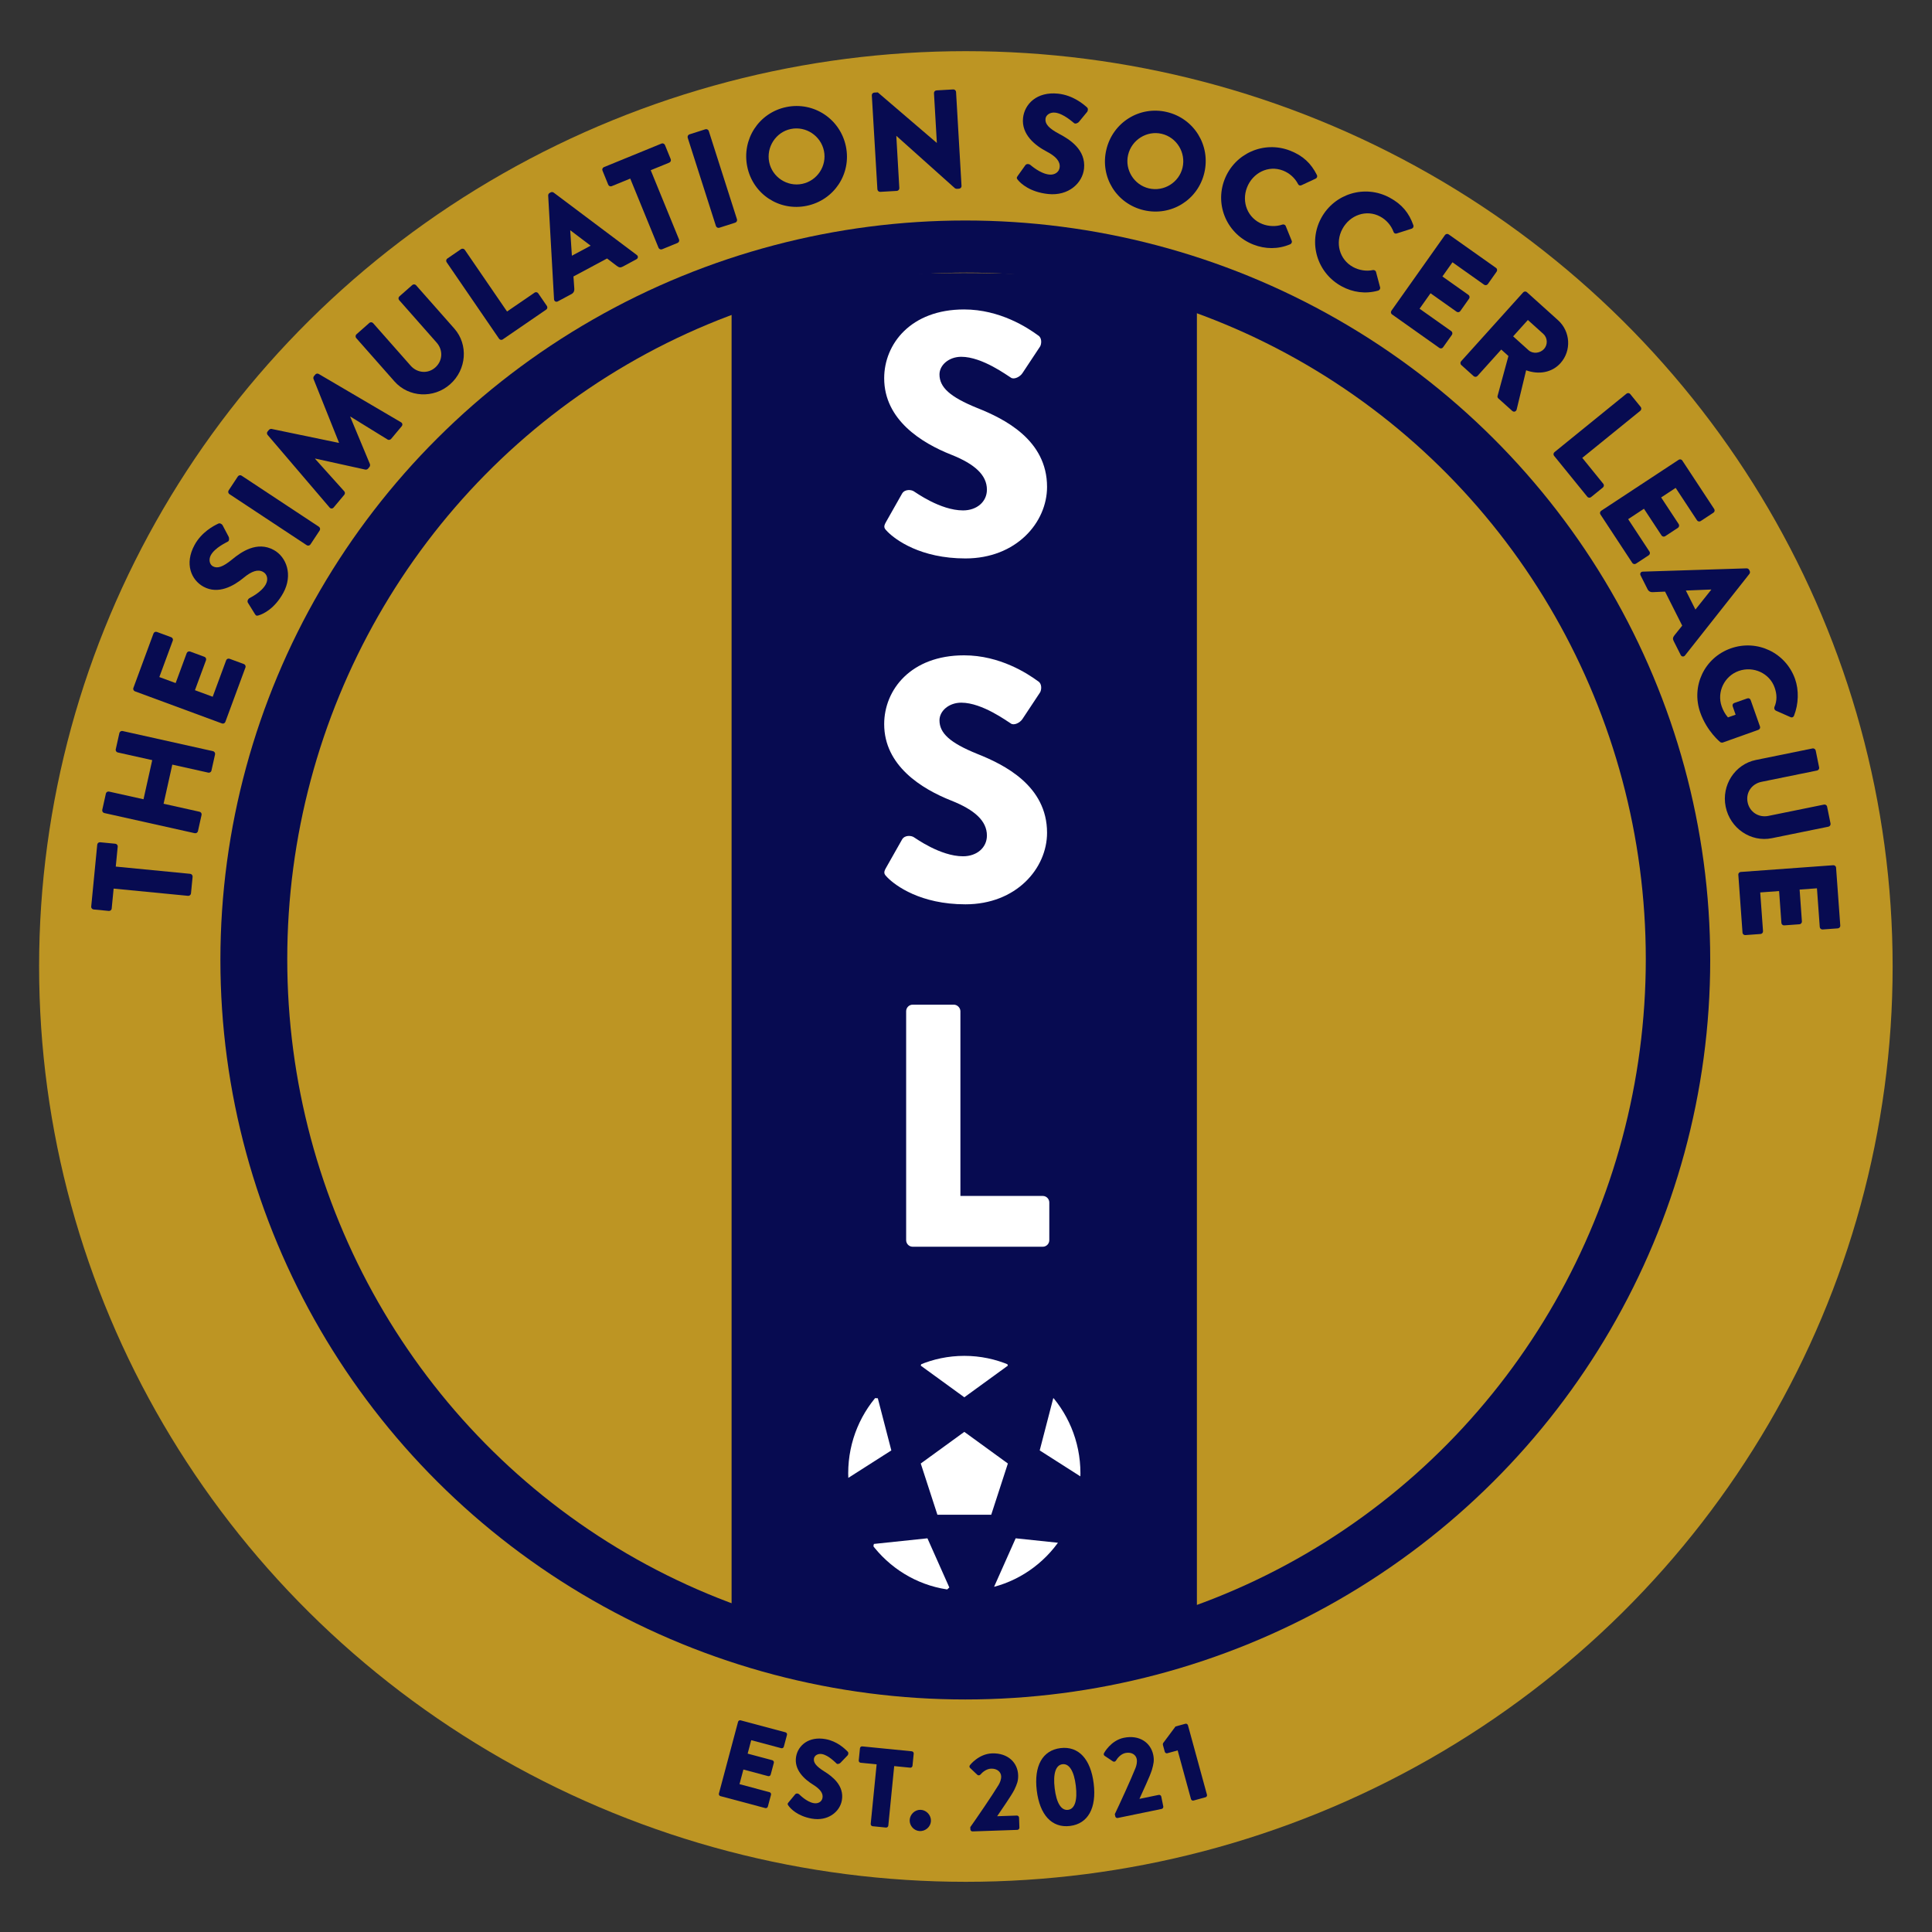 <?xml version="1.0" encoding="UTF-8" standalone="no"?>
<!DOCTYPE svg PUBLIC "-//W3C//DTD SVG 1.1//EN" "http://www.w3.org/Graphics/SVG/1.1/DTD/svg11.dtd">
<svg width="100%" height="100%" viewBox="0 0 1080 1080" version="1.1" xmlns="http://www.w3.org/2000/svg" xmlns:xlink="http://www.w3.org/1999/xlink" xml:space="preserve" xmlns:serif="http://www.serif.com/" style="fill-rule:evenodd;clip-rule:evenodd;stroke-linejoin:round;stroke-miterlimit:2;">
    <rect x="0" y="0" width="1080" height="1080" fill="#333333" stroke="none"/>
    <g id="SSL-Logo" serif:id="SSL Logo" transform="matrix(1.566,0,0,1.566,-1466.11,-309.146)">
        <g transform="matrix(1.539,0,0,1.52,-527.27,-398.299)">
            <circle cx="1174.96" cy="618.889" r="214.96" style="fill:rgb(189,149,35);"/>
        </g>
        <g transform="matrix(1.237,0,0,1.228,-172.632,-219.905)">
            <path d="M950.673,600.243C951.075,600.282 951.472,599.953 951.511,599.548L951.98,594.689C952.019,594.284 951.692,593.884 951.29,593.844L929.806,591.74L930.366,585.944C930.409,585.499 930.078,585.139 929.676,585.099L925.295,584.67C924.893,584.631 924.5,584.92 924.457,585.366L922.721,603.356C922.677,603.802 923.008,604.162 923.41,604.201L927.791,604.63C928.193,604.669 928.587,604.381 928.63,603.935L929.189,598.139L950.673,600.243Z" style="fill:rgb(7,11,81);fill-rule:nonzero;"/>
            <path d="M952.603,582.036C952.998,582.125 953.432,581.847 953.52,581.45L954.565,576.724C954.662,576.287 954.377,575.889 953.983,575.801L943.606,573.471L946.122,562.099L956.498,564.428C956.893,564.517 957.318,564.279 957.415,563.842L958.46,559.116C958.548,558.719 958.272,558.282 957.878,558.193L931.765,552.33C931.37,552.242 930.936,552.519 930.848,552.917L929.802,557.643C929.706,558.079 929.991,558.477 930.385,558.565L940.327,560.798L937.812,572.17L927.869,569.938C927.475,569.849 927.049,570.087 926.953,570.524L925.907,575.25C925.819,575.647 926.095,576.085 926.49,576.173L952.603,582.036Z" style="fill:rgb(7,11,81);fill-rule:nonzero;"/>
            <path d="M960.446,550.129C960.825,550.27 961.278,550.092 961.432,549.672L967.226,533.861C967.38,533.44 967.151,533.008 966.772,532.867L962.642,531.331C962.263,531.19 961.81,531.369 961.656,531.789L957.778,542.371L952.654,540.466L955.846,531.756C955.986,531.374 955.809,530.917 955.392,530.762L951.263,529.226C950.884,529.085 950.417,529.302 950.277,529.684L947.085,538.394L942.378,536.644L946.256,526.062C946.41,525.642 946.181,525.209 945.802,525.068L941.672,523.532C941.293,523.392 940.84,523.57 940.686,523.991L934.892,539.802C934.738,540.222 934.968,540.654 935.346,540.795L960.446,550.129Z" style="fill:rgb(7,11,81);fill-rule:nonzero;"/>
            <path d="M971.054,518.706C972.315,518.334 975.625,516.82 978.149,512.175C981.002,506.925 979.045,501.716 975.394,499.702C970.571,497.042 966.002,500.274 963.388,502.453C960.718,504.652 959.143,505.176 957.83,504.452C956.873,503.924 956.546,502.489 957.246,501.202C958.431,499.022 961.798,497.491 962.15,497.268C962.573,497.084 962.603,496.265 962.349,495.8L960.608,492.474C960.438,492.195 959.839,491.772 959.359,492.063C957.997,492.704 954.568,494.524 952.548,498.239C949.559,503.74 951.607,508.442 955.117,510.378C959.372,512.726 963.844,510.182 966.719,507.775C968.998,505.873 970.812,505.247 972.302,506.069C973.543,506.754 973.866,508.28 973.089,509.71C971.807,512.069 968.53,513.602 968.382,513.706C968.069,513.858 967.629,514.497 967.935,515.037L969.965,518.337C970.306,518.896 970.506,518.867 971.054,518.706Z" style="fill:rgb(7,11,81);fill-rule:nonzero;"/>
            <path d="M984.915,498.321C985.253,498.545 985.756,498.442 985.979,498.102L988.651,494.028C988.873,493.689 988.77,493.181 988.433,492.957L966.11,478.1C965.773,477.876 965.269,477.979 965.047,478.319L962.375,482.393C962.152,482.732 962.256,483.24 962.593,483.464L984.915,498.321Z" style="fill:rgb(7,11,81);fill-rule:nonzero;"/>
            <path d="M991.511,487.366C991.862,487.768 992.374,487.723 992.686,487.348L995.749,483.665C996.009,483.353 995.969,482.894 995.747,482.653L987.317,473.2L987.369,473.138L1001.79,476.335C1002.06,476.398 1002.42,476.279 1002.58,476.092L1003.04,475.53C1003.17,475.374 1003.25,474.962 1003.14,474.712L997.467,460.996L997.519,460.933L1008.26,467.609C1008.53,467.787 1009.01,467.715 1009.25,467.434L1012.31,463.751C1012.62,463.376 1012.58,462.86 1012.12,462.583L988.373,448.538C988.068,448.334 987.618,448.432 987.41,448.681L986.995,449.181C986.865,449.337 986.755,449.723 986.863,449.973L994.223,468.511L994.171,468.573L974.766,464.518C974.502,464.455 974.144,464.631 974.015,464.787L973.599,465.287C973.392,465.537 973.375,466.001 973.628,466.267L991.511,487.366Z" style="fill:rgb(7,11,81);fill-rule:nonzero;"/>
            <path d="M1010.24,450.715C1014.31,455.354 1021.52,455.778 1026.28,451.545C1031.07,447.286 1031.58,439.996 1027.51,435.356L1016.46,422.749C1016.19,422.444 1015.68,422.411 1015.38,422.681L1011.65,425.993C1011.32,426.289 1011.32,426.78 1011.59,427.085L1022.42,439.448C1024.29,441.585 1024.18,444.723 1022,446.665C1019.85,448.579 1016.77,448.272 1014.9,446.135L1004.07,433.772C1003.8,433.467 1003.32,433.408 1002.98,433.704L999.259,437.016C998.956,437.285 998.925,437.803 999.192,438.108L1010.24,450.715Z" style="fill:rgb(7,11,81);fill-rule:nonzero;"/>
            <path d="M1040.41,438.294C1040.64,438.629 1041.12,438.747 1041.48,438.494L1054.01,429.839C1054.38,429.586 1054.44,429.099 1054.21,428.764L1051.72,425.106C1051.5,424.771 1051.02,424.653 1050.66,424.906L1042.72,430.386L1030.52,412.451C1030.29,412.115 1029.78,412.02 1029.45,412.25L1025.49,414.988C1025.12,415.241 1025.06,415.728 1025.29,416.064L1040.41,438.294Z" style="fill:rgb(7,11,81);fill-rule:nonzero;"/>
            <path d="M1057.38,427.436L1061.3,425.321C1062.02,424.936 1062.18,424.294 1062.13,423.767L1061.88,420.203L1071.58,414.973L1074.37,417.117C1075.05,417.626 1075.45,417.687 1076.09,417.341L1080.04,415.207C1080.58,414.919 1080.62,414.298 1080.15,413.947L1056.16,395.811C1055.94,395.654 1055.59,395.609 1055.34,395.743L1054.99,395.936C1054.74,396.07 1054.58,396.384 1054.59,396.657L1056.28,426.829C1056.32,427.411 1056.85,427.724 1057.38,427.436ZM1061.43,414.172L1060.95,406.807L1060.99,406.788L1066.84,411.25L1061.43,414.172Z" style="fill:rgb(7,11,81);fill-rule:nonzero;"/>
            <path d="M1086.44,411.874C1086.6,412.251 1087.07,412.451 1087.45,412.297L1091.93,410.449C1092.31,410.295 1092.51,409.817 1092.35,409.44L1084.18,389.313L1089.53,387.109C1089.94,386.939 1090.1,386.477 1089.95,386.1L1088.29,381.995C1088.13,381.619 1087.69,381.403 1087.28,381.573L1070.68,388.415C1070.27,388.585 1070.1,389.047 1070.26,389.424L1071.92,393.528C1072.08,393.905 1072.51,394.121 1072.92,393.951L1078.27,391.747L1086.44,411.874Z" style="fill:rgb(7,11,81);fill-rule:nonzero;"/>
            <path d="M1103,405.541C1103.12,405.928 1103.58,406.166 1103.96,406.042L1108.58,404.556C1108.96,404.432 1109.2,403.971 1109.07,403.584L1100.93,377.91C1100.81,377.522 1100.35,377.285 1099.96,377.409L1095.35,378.895C1094.96,379.019 1094.73,379.479 1094.85,379.867L1103,405.541Z" style="fill:rgb(7,11,81);fill-rule:nonzero;"/>
            <path d="M1112.04,388.306C1113.68,396.284 1121.27,401.311 1129.19,399.663C1137.11,398.015 1142.14,390.362 1140.5,382.383C1138.86,374.405 1131.22,369.306 1123.3,370.955C1115.38,372.603 1110.41,380.327 1112.04,388.306ZM1118.37,386.989C1117.47,382.601 1120.29,378.229 1124.61,377.33C1128.96,376.424 1133.27,379.312 1134.17,383.7C1135.06,388.049 1132.24,392.381 1127.88,393.287C1123.56,394.185 1119.26,391.337 1118.37,386.989Z" style="fill:rgb(7,11,81);fill-rule:nonzero;"/>
            <path d="M1149.59,394.878C1149.62,395.285 1150,395.629 1150.4,395.606L1155.2,395.326C1155.64,395.3 1155.94,394.916 1155.92,394.509L1155.05,379.348L1155.09,379.346L1171.96,394.553C1172.05,394.629 1172.37,394.733 1172.5,394.726L1173.14,394.688C1173.54,394.664 1173.89,394.318 1173.87,393.912L1172.29,366.557C1172.27,366.15 1171.89,365.806 1171.48,365.829L1166.64,366.111C1166.2,366.137 1165.9,366.522 1165.92,366.928L1166.75,381.358L1166.71,381.36L1149.71,366.691L1148.7,366.749C1148.3,366.773 1147.96,367.119 1147.98,367.526L1149.59,394.878Z" style="fill:rgb(7,11,81);fill-rule:nonzero;"/>
            <path d="M1190.14,392.153C1190.97,393.182 1193.63,395.675 1198.86,396.231C1204.77,396.861 1208.78,393.033 1209.22,388.863C1209.8,383.354 1205.08,380.353 1202.07,378.763C1199.03,377.128 1197.94,375.866 1198.1,374.367C1198.21,373.273 1199.4,372.417 1200.85,372.571C1203.3,372.832 1206,375.373 1206.34,375.614C1206.68,375.936 1207.44,375.648 1207.77,375.232L1210.14,372.333C1210.33,372.067 1210.49,371.347 1210.04,371.012C1208.92,369.994 1205.93,367.508 1201.75,367.062C1195.56,366.403 1192.05,370.12 1191.62,374.128C1191.12,378.989 1195.17,382.165 1198.48,383.91C1201.1,385.295 1202.37,386.741 1202.19,388.443C1202.05,389.86 1200.77,390.749 1199.16,390.578C1196.51,390.295 1193.84,387.84 1193.69,387.742C1193.43,387.509 1192.67,387.347 1192.3,387.84L1190.06,390.999C1189.68,391.531 1189.78,391.706 1190.14,392.153Z" style="fill:rgb(7,11,81);fill-rule:nonzero;"/>
            <path d="M1215.65,383.37C1213.8,391.302 1218.59,399.077 1226.46,400.935C1234.34,402.794 1242.1,397.979 1243.94,390.048C1245.79,382.116 1240.98,374.252 1233.1,372.394C1225.23,370.535 1217.49,375.438 1215.65,383.37ZM1221.94,384.855C1222.95,380.492 1227.34,377.72 1231.63,378.732C1235.96,379.754 1238.66,384.2 1237.65,388.562C1236.64,392.885 1232.27,395.619 1227.94,394.596C1223.65,393.584 1220.93,389.178 1221.94,384.855Z" style="fill:rgb(7,11,81);fill-rule:nonzero;"/>
            <path d="M1249.77,392.022C1246.86,399.621 1250.61,408.018 1258.15,410.953C1261.51,412.26 1265.2,412.345 1268.72,410.839C1269.09,410.676 1269.32,410.197 1269.15,409.828L1267.42,405.531C1267.3,405.177 1266.81,404.987 1266.46,405.112C1264.65,405.761 1262.48,405.659 1260.71,404.969C1256.44,403.31 1254.62,398.581 1256.24,394.364C1257.87,390.108 1262.37,387.755 1266.63,389.414C1268.48,390.133 1270.06,391.536 1270.98,393.333C1271.14,393.702 1271.55,393.863 1271.92,393.7L1276.04,391.769C1276.46,391.582 1276.63,391.127 1276.41,390.691C1274.75,387.34 1272.41,385.077 1268.64,383.61C1261.1,380.674 1252.69,384.423 1249.77,392.022Z" style="fill:rgb(7,11,81);fill-rule:nonzero;"/>
            <path d="M1277.65,403.244C1273.82,410.414 1276.49,419.219 1283.6,423.085C1286.77,424.806 1290.42,425.359 1294.11,424.31C1294.49,424.195 1294.78,423.749 1294.66,423.363L1293.48,418.881C1293.4,418.514 1292.94,418.262 1292.57,418.342C1290.7,418.757 1288.56,418.381 1286.89,417.472C1282.87,415.287 1281.64,410.365 1283.78,406.385C1285.92,402.37 1290.68,400.605 1294.7,402.79C1296.45,403.738 1297.84,405.33 1298.53,407.229C1298.64,407.615 1299.03,407.828 1299.41,407.712L1303.74,406.318C1304.18,406.186 1304.41,405.756 1304.25,405.296C1303.02,401.761 1300.98,399.22 1297.42,397.286C1290.31,393.419 1281.5,396.074 1277.65,403.244Z" style="fill:rgb(7,11,81);fill-rule:nonzero;"/>
            <path d="M1297.92,430.158C1297.69,430.49 1297.74,430.977 1298.11,431.235L1311.76,440.972C1312.12,441.231 1312.6,441.12 1312.83,440.788L1315.38,437.168C1315.61,436.836 1315.55,436.349 1315.19,436.09L1306.05,429.574L1309.21,425.082L1316.73,430.446C1317.06,430.682 1317.54,430.628 1317.8,430.262L1320.34,426.642C1320.58,426.31 1320.49,425.8 1320.16,425.564L1312.64,420.201L1315.54,416.075L1324.67,422.592C1325.04,422.85 1325.51,422.74 1325.75,422.408L1328.29,418.788C1328.52,418.456 1328.47,417.968 1328.11,417.71L1314.45,407.973C1314.09,407.714 1313.61,407.825 1313.38,408.157L1297.92,430.158Z" style="fill:rgb(7,11,81);fill-rule:nonzero;"/>
            <path d="M1318.03,444.855C1317.77,445.156 1317.76,445.646 1318.09,445.945L1321.66,449.186C1321.96,449.458 1322.48,449.432 1322.75,449.131L1329.62,441.444L1331.69,443.326L1328.55,454.941C1328.5,455.116 1328.54,455.431 1328.78,455.649L1332.78,459.271C1333.29,459.734 1333.93,459.443 1334.07,458.86L1336.8,447.472C1340.36,448.783 1344.19,448.208 1346.7,445.407C1349.93,441.792 1349.61,436.191 1346.01,432.92L1337.03,424.771C1336.7,424.471 1336.21,424.526 1335.94,424.828L1318.03,444.855ZM1333.05,437.606L1337.3,432.852L1341.75,436.888C1342.98,438.006 1343.11,439.997 1341.96,441.277C1340.82,442.557 1338.73,442.76 1337.5,441.642L1333.05,437.606Z" style="fill:rgb(7,11,81);fill-rule:nonzero;"/>
            <path d="M1344.99,471.255C1344.67,471.511 1344.59,471.994 1344.87,472.342L1354.45,484.227C1354.73,484.575 1355.21,484.598 1355.53,484.341L1358.95,481.547C1359.26,481.29 1359.34,480.806 1359.06,480.459L1353,472.933L1369.76,459.231C1370.07,458.974 1370.12,458.459 1369.87,458.143L1366.84,454.383C1366.56,454.036 1366.08,454.014 1365.76,454.27L1344.99,471.255Z" style="fill:rgb(7,11,81);fill-rule:nonzero;"/>
            <path d="M1358.46,488.308C1358.12,488.531 1358,489.004 1358.24,489.378L1367.43,503.458C1367.68,503.833 1368.16,503.903 1368.5,503.68L1372.18,501.242C1372.51,501.019 1372.64,500.545 1372.39,500.171L1366.24,490.748L1370.8,487.723L1375.87,495.48C1376.09,495.82 1376.56,495.947 1376.93,495.701L1380.61,493.263C1380.95,493.04 1381.05,492.532 1380.83,492.192L1375.76,484.436L1379.95,481.658L1386.11,491.081C1386.35,491.455 1386.83,491.526 1387.17,491.302L1390.85,488.865C1391.19,488.641 1391.31,488.168 1391.07,487.794L1381.87,473.714C1381.63,473.34 1381.15,473.269 1380.81,473.493L1358.46,488.308Z" style="fill:rgb(7,11,81);fill-rule:nonzero;"/>
            <path d="M1369.83,507.098L1371.83,511.097C1372.19,511.824 1372.82,512.004 1373.35,511.966L1376.89,511.808L1381.84,521.698L1379.64,524.456C1379.12,525.131 1379.05,525.532 1379.38,526.187L1381.4,530.223C1381.67,530.768 1382.29,530.82 1382.65,530.364L1401.24,506.646C1401.4,506.427 1401.45,506.08 1401.32,505.826L1401.14,505.462C1401.02,505.208 1400.71,505.045 1400.44,505.046L1370.45,506.003C1369.88,506.023 1369.55,506.552 1369.83,507.098ZM1382.89,511.498L1390.21,511.2L1390.23,511.236L1385.65,517.025L1382.89,511.498Z" style="fill:rgb(7,11,81);fill-rule:nonzero;"/>
            <path d="M1395.86,528.307C1388.24,531.015 1384.37,539.292 1387.04,546.939C1388.99,552.506 1392.85,555.58 1392.85,555.58C1393.02,555.693 1393.38,555.738 1393.57,555.671L1403.81,551.991C1404.19,551.856 1404.42,551.427 1404.29,551.043L1401.59,543.328C1401.44,542.905 1401.03,542.707 1400.61,542.855L1396.84,544.194C1396.46,544.33 1396.26,544.745 1396.41,545.167L1397.25,547.586L1395.04,548.372C1394.18,547.383 1393.62,546.286 1393.23,545.172C1391.77,540.984 1394.01,536.344 1398.16,534.869C1402.35,533.379 1407.05,535.515 1408.51,539.703C1409.17,541.585 1409.27,543.45 1408.44,545.383C1408.32,545.771 1408.47,546.193 1408.84,546.405L1413.1,548.301C1413.52,548.499 1413.96,548.299 1414.11,547.859C1415.44,544.45 1415.54,540.445 1414.41,537.22C1411.73,529.574 1403.49,525.598 1395.86,528.307Z" style="fill:rgb(7,11,81);fill-rule:nonzero;"/>
            <path d="M1403.09,560.751C1397.07,561.985 1393.11,568.071 1394.38,574.337C1395.65,580.643 1401.67,584.725 1407.69,583.491L1424.05,580.137C1424.44,580.056 1424.73,579.624 1424.64,579.225L1423.65,574.321C1423.57,573.882 1423.14,573.636 1422.75,573.718L1406.71,577.006C1403.93,577.575 1401.29,575.913 1400.71,573.039C1400.14,570.204 1401.93,567.674 1404.71,567.105L1420.75,563.816C1421.14,563.735 1421.44,563.343 1421.35,562.905L1420.36,558C1420.28,557.602 1419.85,557.316 1419.45,557.397L1403.09,560.751Z" style="fill:rgb(7,11,81);fill-rule:nonzero;"/>
            <path d="M1398.73,593.301C1398.33,593.331 1397.99,593.682 1398.03,594.128L1399.24,610.938C1399.27,611.385 1399.66,611.683 1400.06,611.654L1404.45,611.332C1404.85,611.302 1405.19,610.951 1405.16,610.504L1404.35,599.254L1409.8,598.855L1410.46,608.115C1410.49,608.521 1410.84,608.863 1411.29,608.83L1415.67,608.508C1416.08,608.479 1416.41,608.087 1416.38,607.681L1415.72,598.421L1420.72,598.054L1421.53,609.304C1421.57,609.751 1421.95,610.049 1422.35,610.02L1426.74,609.698C1427.15,609.668 1427.49,609.317 1427.45,608.87L1426.24,592.06C1426.21,591.614 1425.82,591.316 1425.42,591.345L1398.73,593.301Z" style="fill:rgb(7,11,81);fill-rule:nonzero;"/>
        </g>
        <g transform="matrix(1.237,0,0,1.228,-172.632,-212.905)">
            <path d="M1103.86,855.486C1103.78,855.8 1103.95,856.151 1104.3,856.243L1117.23,859.719C1117.57,859.811 1117.89,859.595 1117.98,859.281L1118.89,855.853C1118.97,855.538 1118.8,855.188 1118.45,855.096L1109.8,852.769L1110.92,848.516L1118.05,850.431C1118.36,850.515 1118.71,850.339 1118.8,849.993L1119.71,846.565C1119.79,846.251 1119.58,845.892 1119.27,845.808L1112.15,843.893L1113.18,839.986L1121.84,842.312C1122.18,842.405 1122.51,842.189 1122.59,841.874L1123.5,838.447C1123.58,838.132 1123.4,837.782 1123.06,837.689L1110.13,834.214C1109.79,834.121 1109.46,834.337 1109.38,834.652L1103.86,855.486Z" style="fill:rgb(7,11,81);fill-rule:nonzero;"/>
            <path d="M1123.92,859.014C1124.52,859.884 1126.5,862.028 1130.63,862.779C1135.31,863.627 1138.74,860.808 1139.33,857.506C1140.11,853.144 1136.51,850.473 1134.21,849.029C1131.88,847.547 1131.08,846.476 1131.29,845.289C1131.45,844.423 1132.44,843.809 1133.59,844.017C1135.53,844.369 1137.54,846.554 1137.8,846.766C1138.05,847.043 1138.67,846.858 1138.95,846.545L1141.02,844.371C1141.18,844.17 1141.35,843.605 1141.01,843.311C1140.18,842.434 1137.94,840.275 1134.63,839.675C1129.73,838.786 1126.71,841.546 1126.14,844.719C1125.45,848.568 1128.5,851.339 1131.05,852.926C1133.06,854.184 1133.99,855.413 1133.75,856.76C1133.55,857.882 1132.48,858.516 1131.21,858.285C1129.11,857.904 1127.12,855.79 1127,855.702C1126.81,855.502 1126.22,855.328 1125.89,855.699L1123.92,858.089C1123.58,858.491 1123.65,858.636 1123.92,859.014Z" style="fill:rgb(7,11,81);fill-rule:nonzero;"/>
            <path d="M1147.66,864.319C1147.63,864.643 1147.89,864.963 1148.21,864.996L1152.07,865.382C1152.39,865.414 1152.71,865.151 1152.74,864.827L1154.44,847.516L1159.05,847.977C1159.4,848.012 1159.69,847.746 1159.72,847.422L1160.07,843.892C1160.1,843.568 1159.87,843.251 1159.52,843.215L1145.23,841.786C1144.88,841.75 1144.59,842.016 1144.56,842.34L1144.21,845.87C1144.18,846.194 1144.41,846.512 1144.76,846.547L1149.37,847.008L1147.66,864.319Z" style="fill:rgb(7,11,81);fill-rule:nonzero;"/>
            <path d="M1158.91,863.189C1158.83,864.847 1160.14,866.318 1161.79,866.404C1163.46,866.493 1164.96,865.169 1165.04,863.511C1165.13,861.82 1163.78,860.315 1162.11,860.227C1160.46,860.141 1159,861.498 1158.91,863.189Z" style="fill:rgb(7,11,81);fill-rule:nonzero;"/>
            <path d="M1176.42,865.905C1176.43,866.23 1176.7,866.514 1177.05,866.502L1189.98,866.056C1190.3,866.045 1190.58,865.742 1190.57,865.417L1190.47,862.489C1190.46,862.164 1190.16,861.881 1189.84,861.893L1184.15,862.089C1185.6,859.887 1188.13,856.311 1189.1,854.419C1189.82,852.861 1190.27,851.868 1190.21,850.142C1190.09,846.528 1187.28,843.662 1182.66,843.821C1178.81,843.954 1176.3,847.232 1176.3,847.232C1176.08,847.5 1176.13,847.889 1176.36,848.076L1178.4,850.027C1178.67,850.279 1179.06,850.265 1179.31,849.996C1179.9,849.291 1181.06,848.305 1182.39,848.259C1184.2,848.197 1185.27,849.269 1185.31,850.506C1185.34,851.418 1184.95,852.345 1184.55,853.01C1182.75,856.007 1178.19,862.718 1176.4,865.254L1176.42,865.905Z" style="fill:rgb(7,11,81);fill-rule:nonzero;"/>
            <path d="M1205.16,864.92C1210.39,864.281 1212.87,859.684 1212.01,852.599C1211.16,845.515 1207.67,841.646 1202.44,842.285C1197.2,842.924 1194.73,847.521 1195.58,854.605C1196.43,861.69 1199.92,865.558 1205.16,864.92ZM1204.6,860.234C1202.63,860.473 1201.26,858.245 1200.75,853.975C1200.24,849.737 1201.04,847.21 1203,846.971C1204.96,846.731 1206.34,848.992 1206.85,853.23C1207.36,857.5 1206.55,859.995 1204.6,860.234Z" style="fill:rgb(7,11,81);fill-rule:nonzero;"/>
            <path d="M1218.23,862.116C1218.29,862.435 1218.6,862.669 1218.95,862.597L1231.62,859.966C1231.93,859.9 1232.16,859.554 1232.09,859.236L1231.51,856.367C1231.44,856.048 1231.1,855.82 1230.78,855.886L1225.21,857.043C1226.27,854.628 1228.16,850.674 1228.8,848.644C1229.26,846.986 1229.54,845.93 1229.19,844.239C1228.46,840.698 1225.21,838.349 1220.69,839.29C1216.92,840.072 1214.99,843.729 1214.99,843.729C1214.82,844.03 1214.93,844.406 1215.19,844.551L1217.53,846.128C1217.83,846.331 1218.21,846.252 1218.42,845.944C1218.88,845.149 1219.86,843.98 1221.16,843.71C1222.93,843.342 1224.17,844.217 1224.42,845.429C1224.6,846.323 1224.37,847.302 1224.09,848.026C1222.81,851.286 1219.44,858.675 1218.1,861.479L1218.23,862.116Z" style="fill:rgb(7,11,81);fill-rule:nonzero;"/>
            <path d="M1240.08,857.091C1240.17,857.405 1240.49,857.619 1240.84,857.524L1244.29,856.569C1244.61,856.483 1244.78,856.132 1244.69,855.817L1239.21,835.65C1239.12,835.336 1238.79,835.122 1238.48,835.208L1235.62,836L1232.04,840.838C1231.97,840.958 1231.94,841.235 1231.98,841.361L1232.52,843.34C1232.6,843.654 1232.93,843.868 1233.24,843.782L1236.24,842.955L1240.08,857.091Z" style="fill:rgb(7,11,81);fill-rule:nonzero;"/>
        </g>
        <g transform="matrix(1.237,0,0,1.228,-172.632,-219.905)">
            <circle cx="1174.96" cy="618.889" r="214.96" style="fill:rgb(7,11,81);"/>
        </g>
        <g transform="matrix(1.128,0,0,1.14,-44.127,-165.755)">
            <circle cx="1174.96" cy="618.889" r="214.96" style="fill:rgb(189,149,35);"/>
        </g>
        <g transform="matrix(1.514,0,0,1,-514.395,-56.301)">
            <clipPath id="_clip1">
                <ellipse cx="1185.48" cy="596.301" rx="242.389" ry="245.132"/>
            </clipPath>
            <g clip-path="url(#_clip1)">
                <path d="M1240.33,316.53C1203.76,305.472 1167.19,305.675 1130.62,316.53L1130.62,876.072C1167.19,916.612 1203.76,915.78 1240.33,876.072L1240.33,316.53Z" style="fill:rgb(7,11,81);"/>
            </g>
        </g>
        <g transform="matrix(0.171,0,0,0.171,1061.43,630.983)">
            <clipPath id="_clip2">
                <ellipse cx="1280.76" cy="540" rx="242.389" ry="245.132"/>
            </clipPath>
            <g clip-path="url(#_clip2)">
                <g transform="matrix(1,0,0,1,-52.503,-51.187)">
                    <path d="M1333.26,504.709L1424.19,570.773L1389.46,677.666L1277.06,677.666L1242.33,570.773L1333.26,504.709Z" style="fill:white;"/>
                </g>
                <g transform="matrix(1,0,0,-1,-52.503,886.056)">
                    <path d="M1333.26,504.709L1424.19,570.773L1389.46,677.666L1277.06,677.666L1242.33,570.773L1333.26,504.709Z" style="fill:white;"/>
                </g>
                <g transform="matrix(0.366,0.931,0.931,-0.366,480.284,-564.278)">
                    <path d="M1333.26,504.709L1424.19,570.773L1389.46,677.666L1277.06,677.666L1242.33,570.773L1333.26,504.709Z" style="fill:white;"/>
                </g>
                <g transform="matrix(-0.366,0.931,-0.931,-0.366,2086.27,-564.278)">
                    <path d="M1333.26,504.709L1424.19,570.773L1389.46,677.666L1277.06,677.666L1242.33,570.773L1333.26,504.709Z" style="fill:white;"/>
                </g>
                <g transform="matrix(0.866,-0.5,0.5,0.866,-18.992,905.274)">
                    <path d="M1333.26,504.709L1424.19,570.773L1389.46,677.666L1277.06,677.666L1242.33,570.773L1333.26,504.709Z" style="fill:white;"/>
                </g>
                <g transform="matrix(-0.866,-0.5,-0.5,0.866,2610.73,905.274)">
                    <path d="M1333.26,504.709L1424.19,570.773L1389.46,677.666L1277.06,677.666L1242.33,570.773L1333.26,504.709Z" style="fill:white;"/>
                </g>
            </g>
        </g>
        <g transform="matrix(0.698,0,0,0.698,699.053,164.675)">
            <path d="M793.72,318.884C797.785,322.948 810.511,332.492 833.51,332.492C859.512,332.492 875.243,314.112 875.243,295.895C875.243,271.832 853.325,261.039 839.53,255.554C825.543,249.892 820.232,244.938 820.232,238.391C820.232,233.614 825.012,229.367 831.386,229.367C842.186,229.367 855.093,239.099 856.684,239.984C858.275,241.222 861.456,239.63 862.693,237.684L871.708,224.065C872.415,222.828 872.769,219.647 870.648,218.41C865.345,214.522 851.204,205.156 832.802,205.156C805.562,205.156 791.952,222.828 791.952,240.338C791.952,261.57 811.041,273.424 826.251,279.44C838.291,284.217 844.487,289.879 844.487,297.31C844.487,303.503 839.353,307.927 832.271,307.927C820.586,307.927 807.859,298.549 807.152,298.195C805.915,297.31 802.557,296.957 801.143,299.257L792.836,313.935C791.421,316.409 791.952,317.116 793.72,318.884Z" style="fill:white;fill-rule:nonzero;"/>
            <path d="M793.72,495.77C797.785,499.834 810.511,509.378 833.51,509.378C859.512,509.378 875.243,490.998 875.243,472.781C875.243,448.718 853.325,437.925 839.53,432.44C825.543,426.778 820.232,421.824 820.232,415.277C820.232,410.5 825.012,406.253 831.386,406.253C842.186,406.253 855.093,415.985 856.684,416.87C858.275,418.108 861.456,416.516 862.693,414.57L871.708,400.951C872.415,399.714 872.769,396.533 870.648,395.296C865.345,391.408 851.204,382.042 832.802,382.042C805.562,382.042 791.952,399.714 791.952,417.224C791.952,438.456 811.041,450.31 826.251,456.326C838.291,461.103 844.487,466.765 844.487,474.197C844.487,480.389 839.353,484.813 832.271,484.813C820.586,484.813 807.859,475.435 807.152,475.081C805.915,474.197 802.557,473.843 801.143,476.143L792.836,490.821C791.421,493.296 791.952,494.002 793.72,495.77Z" style="fill:white;fill-rule:nonzero;"/>
            <path d="M803.184,681.137C803.184,682.904 804.598,684.495 806.543,684.495L873.032,684.495C874.978,684.495 876.393,682.904 876.393,681.137L876.393,661.873C876.393,660.106 874.978,658.515 873.032,658.515L830.933,658.515L830.933,564.058C830.933,562.289 829.343,560.697 827.575,560.697L806.543,560.697C804.598,560.697 803.184,562.289 803.184,564.058L803.184,681.137Z" style="fill:white;fill-rule:nonzero;"/>
        </g>
    </g>
</svg>
